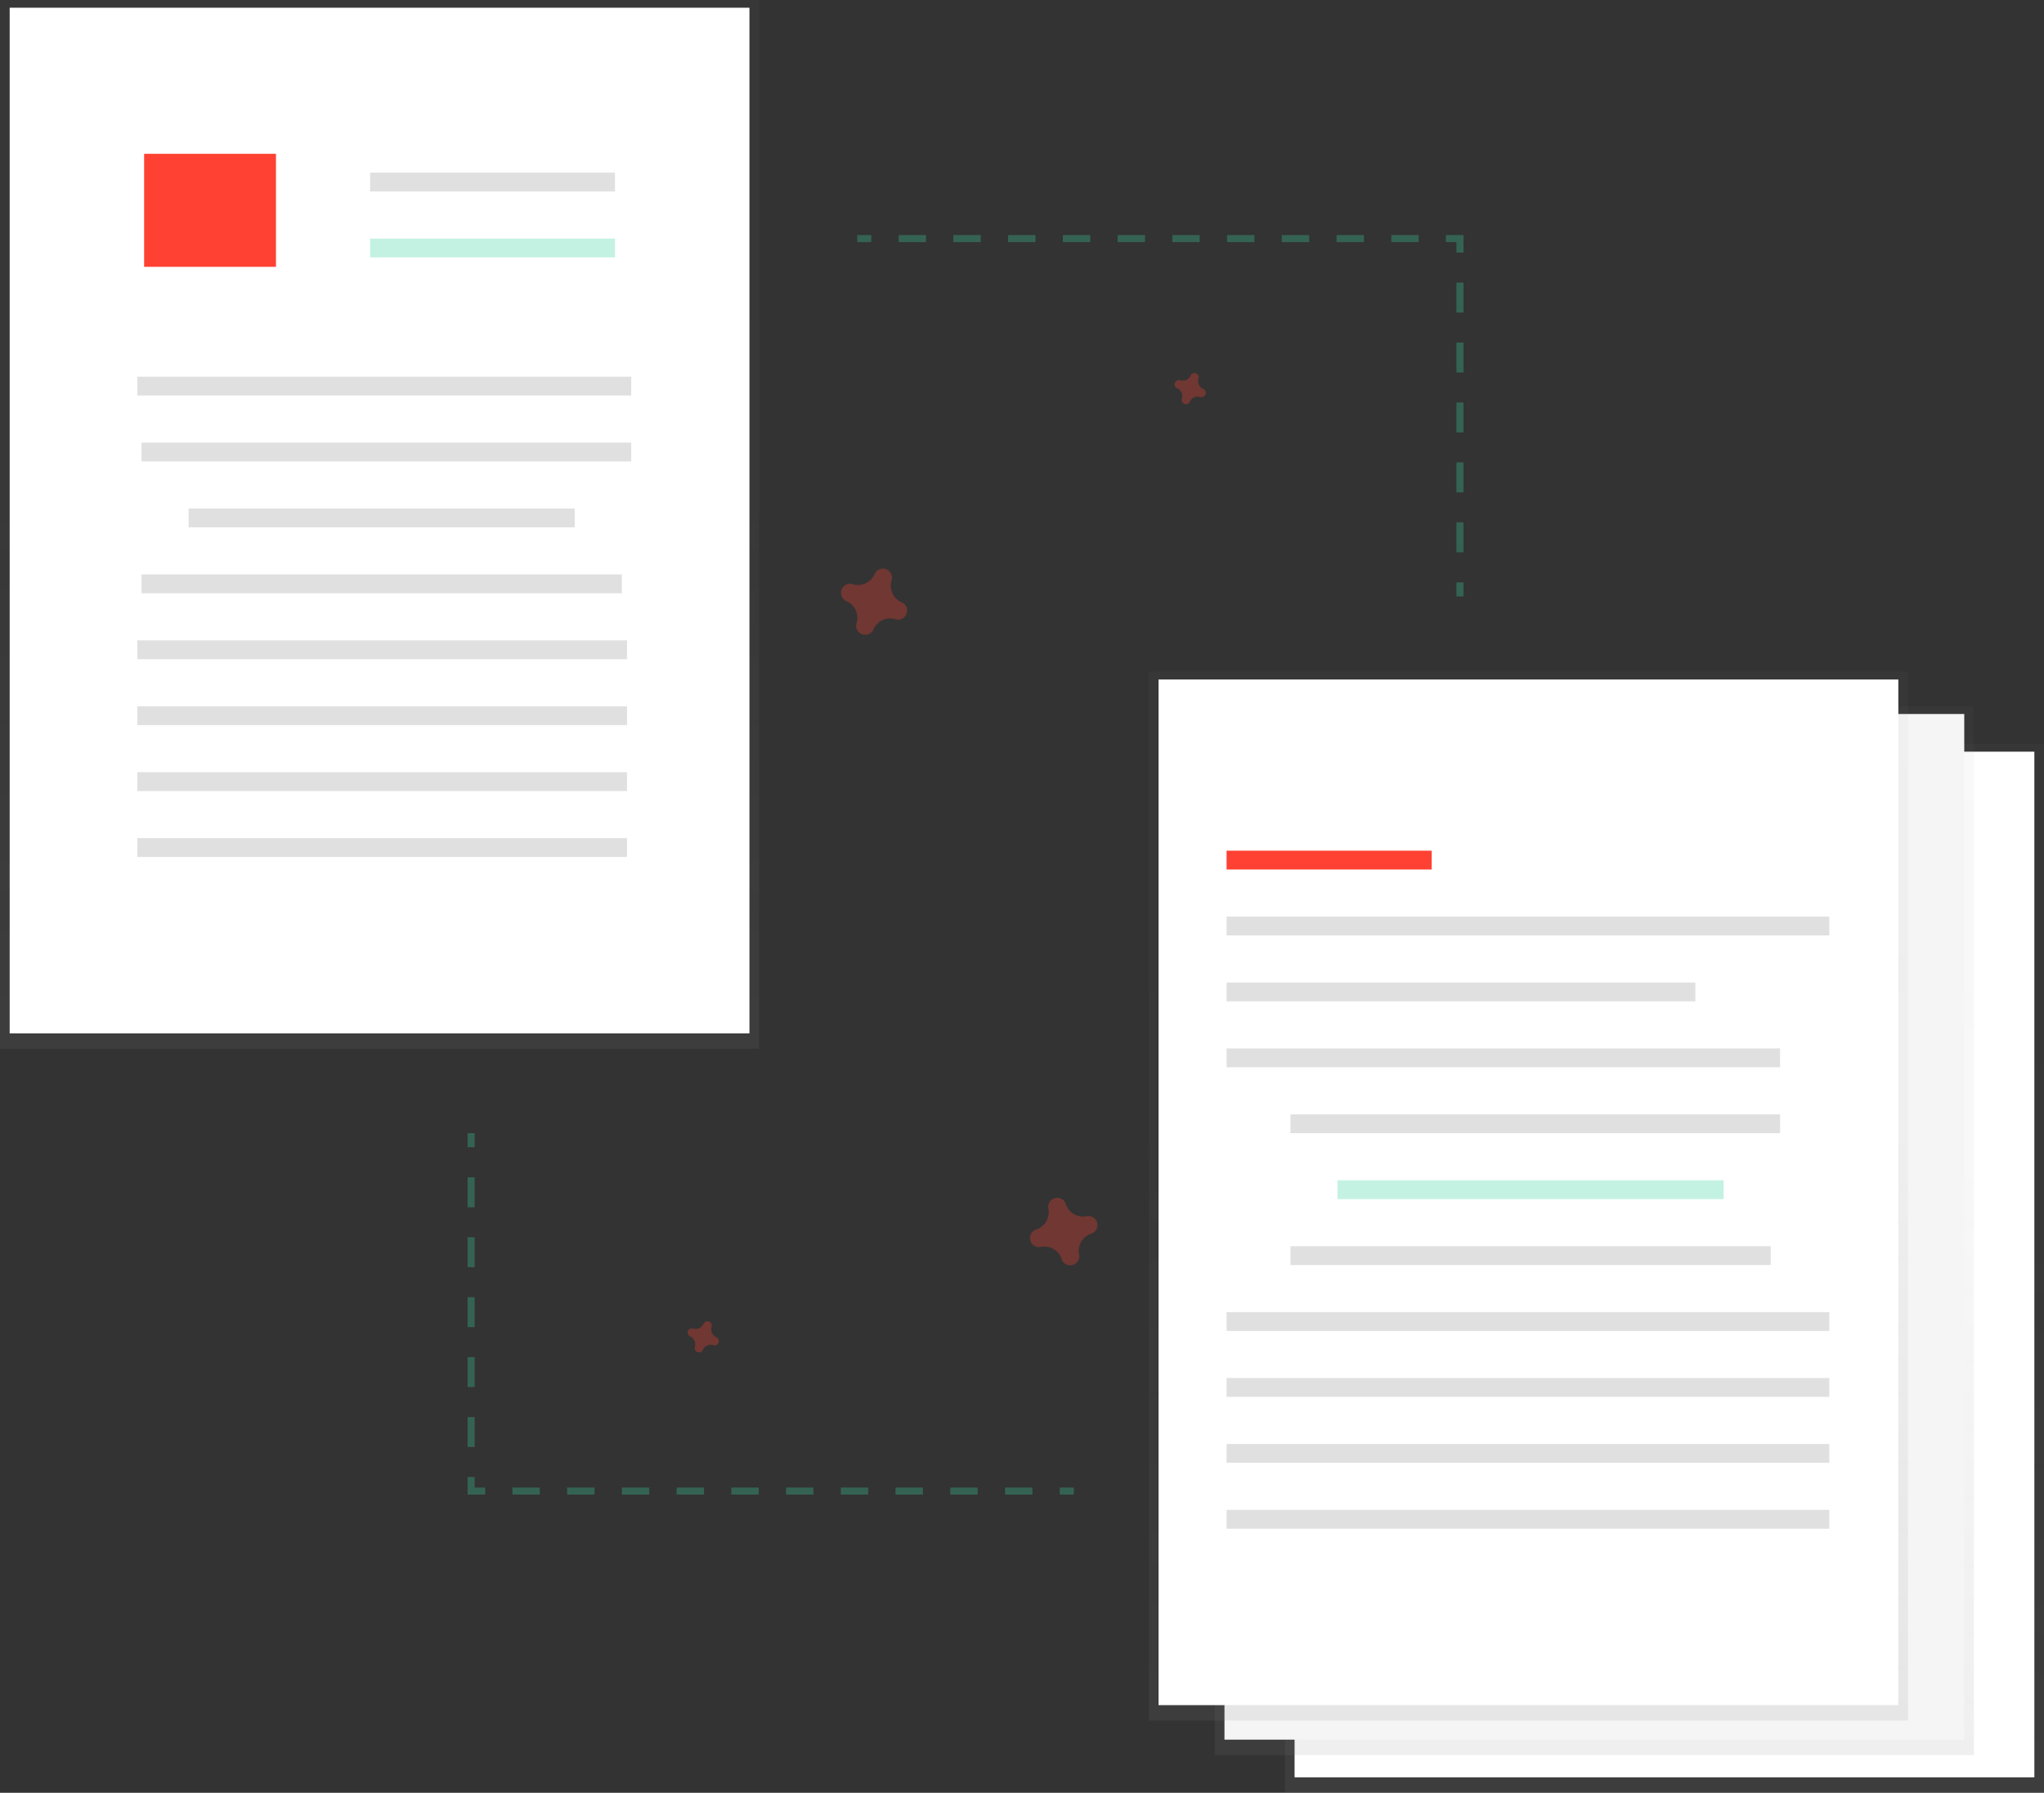 <svg id="3805a6c0-1c3f-44ce-9879-1a685de3f73b" data-name="Layer 1" xmlns="http://www.w3.org/2000/svg" xmlns:xlink="http://www.w3.org/1999/xlink" width="873.05" height="765.75" viewBox="0 0 873.05 765.75"><rect x="0" y="0" width="873.05" height="765.75" fill="#333333" stroke="none"/><defs><linearGradient id="d0d4e702-b6bf-4a58-a95e-67b450ab79dc" x1="710.94" y1="765.75" x2="710.94" y2="317.76" gradientUnits="userSpaceOnUse"><stop offset="0" stop-color="gray" stop-opacity="0.25"/><stop offset="0.54" stop-color="gray" stop-opacity="0.12"/><stop offset="1" stop-color="gray" stop-opacity="0.1"/></linearGradient><linearGradient id="9f0abdc5-3bd0-4aab-9d4b-6d230677ecbd" x1="681" y1="749.66" x2="681" y2="301.67" xlink:href="#d0d4e702-b6bf-4a58-a95e-67b450ab79dc"/><linearGradient id="84bc49d4-4cd7-4adf-8920-e999a76c3e59" x1="652.84" y1="734.91" x2="652.84" y2="286.93" xlink:href="#d0d4e702-b6bf-4a58-a95e-67b450ab79dc"/><linearGradient id="858ac885-2217-411c-97f3-2dab1ad32aaa" x1="162.11" y1="447.98" x2="162.11" y2="0" xlink:href="#d0d4e702-b6bf-4a58-a95e-67b450ab79dc"/></defs><title>transfer files</title><g opacity="0.5"><rect x="548.82" y="317.76" width="324.23" height="447.98" fill="url(#d0d4e702-b6bf-4a58-a95e-67b450ab79dc)"/></g><rect x="552.95" y="321.06" width="315.98" height="438.08" fill="#fff"/><g opacity="0.5"><rect x="518.88" y="301.67" width="324.23" height="447.98" fill="url(#9f0abdc5-3bd0-4aab-9d4b-6d230677ecbd)"/></g><rect x="523.01" y="304.97" width="315.98" height="438.08" fill="#f5f5f5"/><g opacity="0.5"><rect x="490.72" y="286.93" width="324.23" height="447.98" fill="url(#84bc49d4-4cd7-4adf-8920-e999a76c3e59)"/></g><rect x="494.85" y="290.23" width="315.98" height="438.08" fill="#fff"/><rect x="523.91" y="363.35" width="87.6" height="8.04" fill="#fe4133"/><rect x="523.91" y="391.51" width="257.43" height="8.04" fill="#e0e0e0"/><rect x="523.91" y="419.66" width="200.22" height="8.04" fill="#e0e0e0"/><rect x="523.91" y="447.82" width="236.42" height="8.04" fill="#e0e0e0"/><rect x="551.18" y="475.98" width="209.16" height="8.04" fill="#e0e0e0"/><rect x="571.29" y="504.13" width="164.92" height="8.04" fill="#3ad29f" opacity="0.3"/><rect x="551.18" y="532.29" width="205.14" height="8.04" fill="#e0e0e0"/><rect x="523.91" y="560.44" width="257.43" height="8.04" fill="#e0e0e0"/><rect x="523.91" y="588.6" width="257.43" height="8.04" fill="#e0e0e0"/><rect x="523.91" y="616.76" width="257.43" height="8.04" fill="#e0e0e0"/><rect x="523.91" y="644.91" width="257.43" height="8.04" fill="#e0e0e0"/><g opacity="0.5"><rect width="324.23" height="447.98" fill="url(#858ac885-2217-411c-97f3-2dab1ad32aaa)"/></g><rect x="4.13" y="3.3" width="315.98" height="438.08" fill="#fff"/><rect x="58.66" y="160.89" width="210.95" height="8.04" fill="#e0e0e0"/><rect x="60.45" y="189.05" width="209.16" height="8.04" fill="#e0e0e0"/><rect x="80.56" y="217.21" width="164.92" height="8.04" fill="#e0e0e0"/><rect x="60.45" y="245.36" width="205.14" height="8.04" fill="#e0e0e0"/><rect x="58.66" y="273.52" width="209.16" height="8.04" fill="#e0e0e0"/><rect x="58.66" y="301.67" width="209.16" height="8.04" fill="#e0e0e0"/><rect x="58.66" y="329.83" width="209.16" height="8.04" fill="#e0e0e0"/><rect x="58.66" y="357.99" width="209.16" height="8.04" fill="#e0e0e0"/><rect x="61.56" y="65.7" width="56.31" height="48.27" fill="#fe4133"/><rect x="158.09" y="73.74" width="104.58" height="8.04" fill="#e0e0e0"/><rect x="158.09" y="101.9" width="104.58" height="8.04" fill="#3ad29f" opacity="0.3"/><g opacity="0.3"><line x1="366.15" y1="101.9" x2="372.15" y2="101.9" fill="none" stroke="#3ad29f" stroke-miterlimit="10" stroke-width="3"/><line x1="383.84" y1="101.9" x2="611.73" y2="101.9" fill="none" stroke="#3ad29f" stroke-miterlimit="10" stroke-width="3" stroke-dasharray="11.69 11.69"/><polyline points="617.58 101.9 623.58 101.9 623.58 107.9" fill="none" stroke="#3ad29f" stroke-miterlimit="10" stroke-width="3"/><line x1="623.58" y1="120.7" x2="623.58" y2="242.35" fill="none" stroke="#3ad29f" stroke-miterlimit="10" stroke-width="3" stroke-dasharray="12.8 12.8"/><line x1="623.58" y1="248.75" x2="623.58" y2="254.75" fill="none" stroke="#3ad29f" stroke-miterlimit="10" stroke-width="3"/></g><g opacity="0.3"><line x1="458.66" y1="636.87" x2="452.66" y2="636.87" fill="none" stroke="#3ad29f" stroke-miterlimit="10" stroke-width="3"/><line x1="440.97" y1="636.87" x2="213.08" y2="636.87" fill="none" stroke="#3ad29f" stroke-miterlimit="10" stroke-width="3" stroke-dasharray="11.69 11.69"/><polyline points="207.23 636.87 201.23 636.87 201.23 630.87" fill="none" stroke="#3ad29f" stroke-miterlimit="10" stroke-width="3"/><line x1="201.23" y1="618.06" x2="201.23" y2="496.42" fill="none" stroke="#3ad29f" stroke-miterlimit="10" stroke-width="3" stroke-dasharray="12.8 12.8"/><line x1="201.23" y1="490.02" x2="201.23" y2="484.02" fill="none" stroke="#3ad29f" stroke-miterlimit="10" stroke-width="3"/></g><path d="M677.42,233.27a3.67,3.67,0,0,1-2-4.44,1.77,1.77,0,0,0,.08-.41h0a1.84,1.84,0,0,0-3.31-1.22h0a1.77,1.77,0,0,0-.2.36,3.67,3.67,0,0,1-4.44,2,1.77,1.77,0,0,0-.41-.08h0a1.84,1.84,0,0,0-1.22,3.31h0a1.77,1.77,0,0,0,.36.2,3.67,3.67,0,0,1,2,4.44,1.77,1.77,0,0,0-.08.41h0a1.84,1.84,0,0,0,3.31,1.22h0a1.77,1.77,0,0,0,.2-.36,3.67,3.67,0,0,1,4.44-2,1.77,1.77,0,0,0,.41.08h0a1.84,1.84,0,0,0,1.22-3.31h0A1.77,1.77,0,0,0,677.42,233.27Z" transform="translate(-163.47 -67.13)" fill="#fe4133" opacity="0.3"/><path d="M548.61,324.4A7.74,7.74,0,0,1,544.3,315a3.72,3.72,0,0,0,.17-.86h0a3.88,3.88,0,0,0-7-2.57h0a3.72,3.72,0,0,0-.43.76,7.74,7.74,0,0,1-9.36,4.31,3.72,3.72,0,0,0-.86-.17h0a3.88,3.88,0,0,0-2.57,7h0a3.72,3.72,0,0,0,.76.43,7.74,7.74,0,0,1,4.31,9.36,3.72,3.72,0,0,0-.17.86h0a3.88,3.88,0,0,0,7,2.57h0a3.72,3.72,0,0,0,.43-.76,7.74,7.74,0,0,1,9.36-4.31,3.72,3.72,0,0,0,.86.17h0a3.88,3.88,0,0,0,2.57-7h0A3.72,3.72,0,0,0,548.61,324.4Z" transform="translate(-163.47 -67.13)" fill="#fe4133" opacity="0.3"/><path d="M627.62,586.6a7.74,7.74,0,0,1-8.9-5.19,3.72,3.72,0,0,0-.35-.8h0a3.88,3.88,0,0,0-7.19,1.89h0a3.72,3.72,0,0,0,.08.87,7.74,7.74,0,0,1-5.19,8.9,3.72,3.72,0,0,0-.8.35h0a3.88,3.88,0,0,0,1.89,7.19h0a3.72,3.72,0,0,0,.87-.08,7.74,7.74,0,0,1,8.9,5.19,3.72,3.72,0,0,0,.35.8h0a3.88,3.88,0,0,0,7.19-1.89h0a3.72,3.72,0,0,0-.08-.87,7.74,7.74,0,0,1,5.19-8.9,3.72,3.72,0,0,0,.8-.35h0a3.88,3.88,0,0,0-1.89-7.19h0A3.72,3.72,0,0,0,627.62,586.6Z" transform="translate(-163.47 -67.13)" fill="#fe4133" opacity="0.3"/><path d="M469.42,638.27a3.67,3.67,0,0,1-2-4.44,1.77,1.77,0,0,0,.08-.41h0a1.84,1.84,0,0,0-3.31-1.22h0a1.77,1.77,0,0,0-.2.36,3.67,3.67,0,0,1-4.44,2,1.77,1.77,0,0,0-.41-.08h0a1.84,1.84,0,0,0-1.22,3.31h0a1.77,1.77,0,0,0,.36.2,3.67,3.67,0,0,1,2,4.44,1.77,1.77,0,0,0-.08.41h0a1.84,1.84,0,0,0,3.31,1.22h0a1.77,1.77,0,0,0,.2-.36,3.67,3.67,0,0,1,4.44-2,1.77,1.77,0,0,0,.41.08h0a1.84,1.84,0,0,0,1.22-3.31h0A1.77,1.77,0,0,0,469.42,638.27Z" transform="translate(-163.47 -67.13)" fill="#fe4133" opacity="0.3"/></svg>